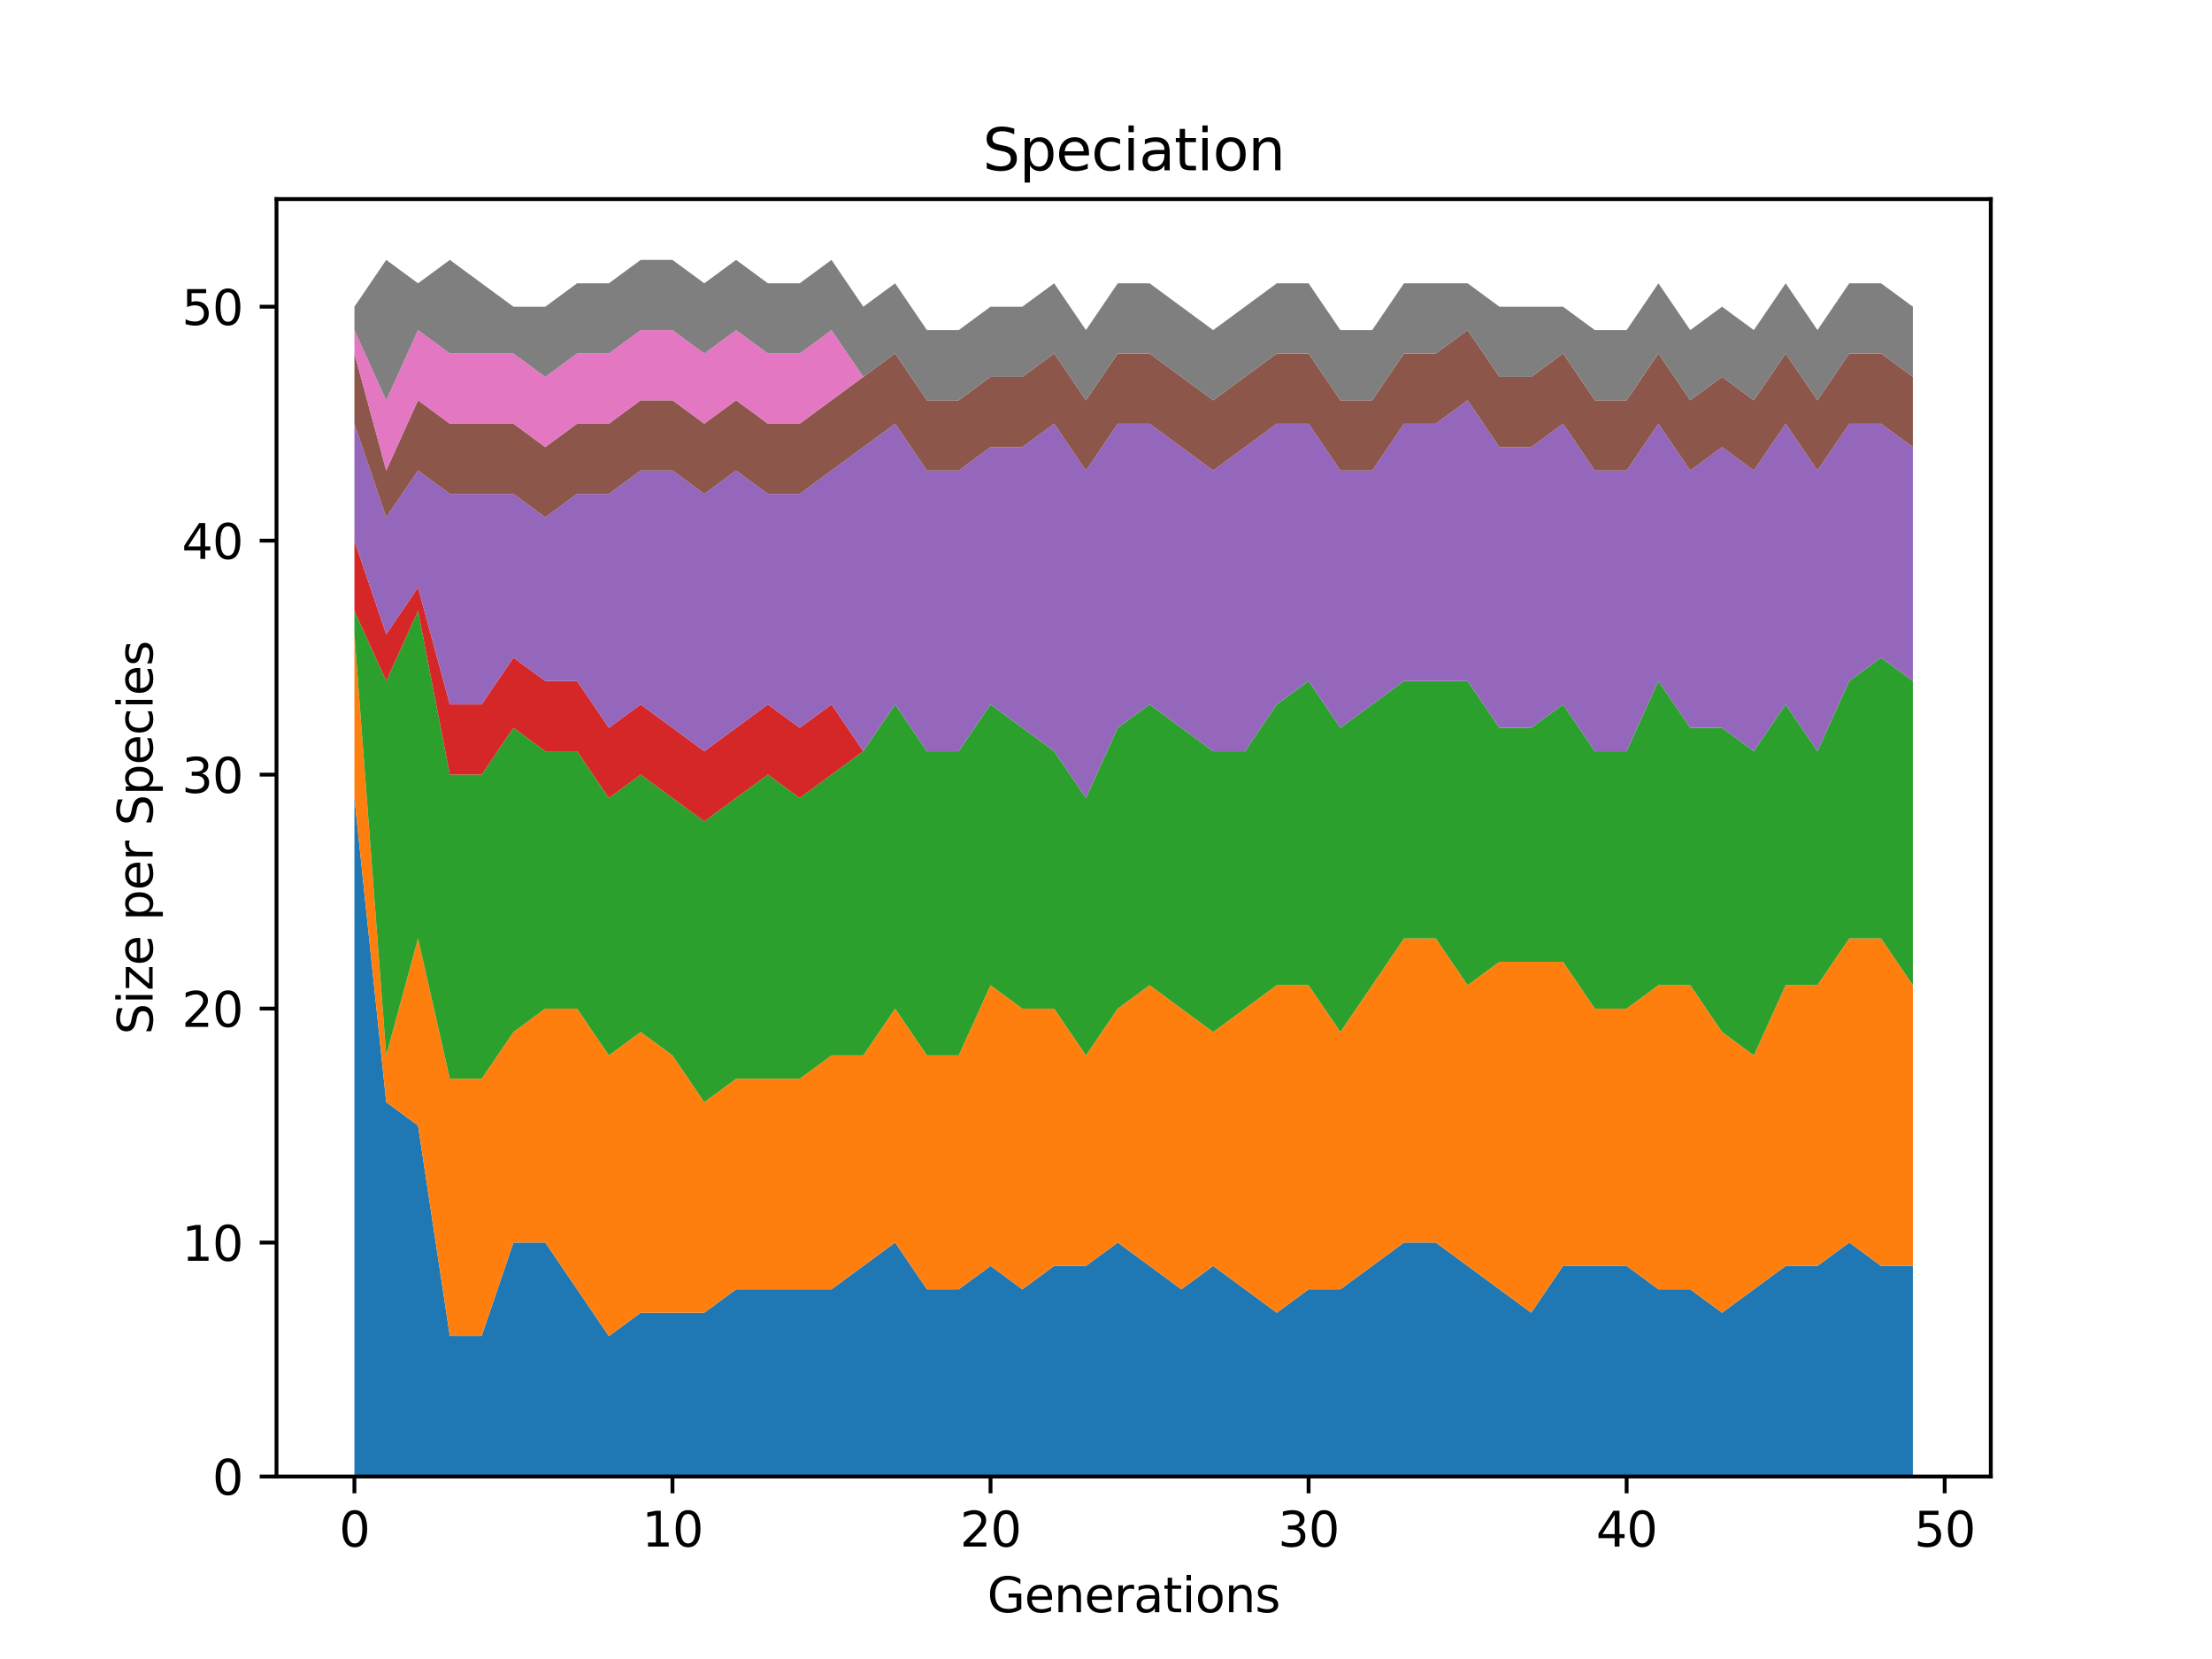 <?xml version="1.0" encoding="utf-8" standalone="no"?>
<!DOCTYPE svg PUBLIC "-//W3C//DTD SVG 1.1//EN"
  "http://www.w3.org/Graphics/SVG/1.1/DTD/svg11.dtd">
<svg height="345.6pt" version="1.1" viewBox="0 0 460.8 345.6" width="460.8pt" xmlns="http://www.w3.org/2000/svg" xmlns:xlink="http://www.w3.org/1999/xlink">
 <defs>
  <style type="text/css">*{stroke-linecap:butt;stroke-linejoin:round;}</style>
 </defs>
 <g id="figure_1">
  <g id="patch_1">
   <path d="M 0 345.6 
L 460.8 345.6 
L 460.8 0 
L 0 0 
z
" style="fill:#ffffff;"/>
  </g>
  <g id="axes_1">
   <g id="patch_2">
    <path d="M 57.6 307.584 
L 414.72 307.584 
L 414.72 41.472 
L 57.6 41.472 
z
" style="fill:#ffffff;"/>
   </g>
   <g id="PolyCollection_1">
    <path clip-path="url(#p8d9d779cc2)" d="M 73.833 166.242 
L 73.833 307.584 
L 80.458 307.584 
L 87.084 307.584 
L 93.71 307.584 
L 100.335 307.584 
L 106.961 307.584 
L 113.586 307.584 
L 120.212 307.584 
L 126.838 307.584 
L 133.463 307.584 
L 140.089 307.584 
L 146.714 307.584 
L 153.34 307.584 
L 159.966 307.584 
L 166.591 307.584 
L 173.217 307.584 
L 179.842 307.584 
L 186.468 307.584 
L 193.094 307.584 
L 199.719 307.584 
L 206.345 307.584 
L 212.97 307.584 
L 219.596 307.584 
L 226.222 307.584 
L 232.847 307.584 
L 239.473 307.584 
L 246.098 307.584 
L 252.724 307.584 
L 259.35 307.584 
L 265.975 307.584 
L 272.601 307.584 
L 279.226 307.584 
L 285.852 307.584 
L 292.478 307.584 
L 299.103 307.584 
L 305.729 307.584 
L 312.354 307.584 
L 318.98 307.584 
L 325.606 307.584 
L 332.231 307.584 
L 338.857 307.584 
L 345.482 307.584 
L 352.108 307.584 
L 358.734 307.584 
L 365.359 307.584 
L 371.985 307.584 
L 378.61 307.584 
L 385.236 307.584 
L 391.862 307.584 
L 398.487 307.584 
L 398.487 263.719 
L 398.487 263.719 
L 391.862 263.719 
L 385.236 258.846 
L 378.61 263.719 
L 371.985 263.719 
L 365.359 268.593 
L 358.734 273.467 
L 352.108 268.593 
L 345.482 268.593 
L 338.857 263.719 
L 332.231 263.719 
L 325.606 263.719 
L 318.98 273.467 
L 312.354 268.593 
L 305.729 263.719 
L 299.103 258.846 
L 292.478 258.846 
L 285.852 263.719 
L 279.226 268.593 
L 272.601 268.593 
L 265.975 273.467 
L 259.35 268.593 
L 252.724 263.719 
L 246.098 268.593 
L 239.473 263.719 
L 232.847 258.846 
L 226.222 263.719 
L 219.596 263.719 
L 212.97 268.593 
L 206.345 263.719 
L 199.719 268.593 
L 193.094 268.593 
L 186.468 258.846 
L 179.842 263.719 
L 173.217 268.593 
L 166.591 268.593 
L 159.966 268.593 
L 153.34 268.593 
L 146.714 273.467 
L 140.089 273.467 
L 133.463 273.467 
L 126.838 278.341 
L 120.212 268.593 
L 113.586 258.846 
L 106.961 258.846 
L 100.335 278.341 
L 93.71 278.341 
L 87.084 234.476 
L 80.458 229.602 
L 73.833 166.242 
z
" style="fill:#1f77b4;"/>
   </g>
   <g id="PolyCollection_2">
    <path clip-path="url(#p8d9d779cc2)" d="M 73.833 132.126 
L 73.833 166.242 
L 80.458 229.602 
L 87.084 234.476 
L 93.71 278.341 
L 100.335 278.341 
L 106.961 258.846 
L 113.586 258.846 
L 120.212 268.593 
L 126.838 278.341 
L 133.463 273.467 
L 140.089 273.467 
L 146.714 273.467 
L 153.34 268.593 
L 159.966 268.593 
L 166.591 268.593 
L 173.217 268.593 
L 179.842 263.719 
L 186.468 258.846 
L 193.094 268.593 
L 199.719 268.593 
L 206.345 263.719 
L 212.97 268.593 
L 219.596 263.719 
L 226.222 263.719 
L 232.847 258.846 
L 239.473 263.719 
L 246.098 268.593 
L 252.724 263.719 
L 259.35 268.593 
L 265.975 273.467 
L 272.601 268.593 
L 279.226 268.593 
L 285.852 263.719 
L 292.478 258.846 
L 299.103 258.846 
L 305.729 263.719 
L 312.354 268.593 
L 318.98 273.467 
L 325.606 263.719 
L 332.231 263.719 
L 338.857 263.719 
L 345.482 268.593 
L 352.108 268.593 
L 358.734 273.467 
L 365.359 268.593 
L 371.985 263.719 
L 378.61 263.719 
L 385.236 258.846 
L 391.862 263.719 
L 398.487 263.719 
L 398.487 205.233 
L 398.487 205.233 
L 391.862 195.486 
L 385.236 195.486 
L 378.61 205.233 
L 371.985 205.233 
L 365.359 219.855 
L 358.734 214.981 
L 352.108 205.233 
L 345.482 205.233 
L 338.857 210.107 
L 332.231 210.107 
L 325.606 200.359 
L 318.98 200.359 
L 312.354 200.359 
L 305.729 205.233 
L 299.103 195.486 
L 292.478 195.486 
L 285.852 205.233 
L 279.226 214.981 
L 272.601 205.233 
L 265.975 205.233 
L 259.35 210.107 
L 252.724 214.981 
L 246.098 210.107 
L 239.473 205.233 
L 232.847 210.107 
L 226.222 219.855 
L 219.596 210.107 
L 212.97 210.107 
L 206.345 205.233 
L 199.719 219.855 
L 193.094 219.855 
L 186.468 210.107 
L 179.842 219.855 
L 173.217 219.855 
L 166.591 224.729 
L 159.966 224.729 
L 153.34 224.729 
L 146.714 229.602 
L 140.089 219.855 
L 133.463 214.981 
L 126.838 219.855 
L 120.212 210.107 
L 113.586 210.107 
L 106.961 214.981 
L 100.335 224.729 
L 93.71 224.729 
L 87.084 195.486 
L 80.458 219.855 
L 73.833 132.126 
z
" style="fill:#ff7f0e;"/>
   </g>
   <g id="PolyCollection_3">
    <path clip-path="url(#p8d9d779cc2)" d="M 73.833 127.252 
L 73.833 132.126 
L 80.458 219.855 
L 87.084 195.486 
L 93.71 224.729 
L 100.335 224.729 
L 106.961 214.981 
L 113.586 210.107 
L 120.212 210.107 
L 126.838 219.855 
L 133.463 214.981 
L 140.089 219.855 
L 146.714 229.602 
L 153.34 224.729 
L 159.966 224.729 
L 166.591 224.729 
L 173.217 219.855 
L 179.842 219.855 
L 186.468 210.107 
L 193.094 219.855 
L 199.719 219.855 
L 206.345 205.233 
L 212.97 210.107 
L 219.596 210.107 
L 226.222 219.855 
L 232.847 210.107 
L 239.473 205.233 
L 246.098 210.107 
L 252.724 214.981 
L 259.35 210.107 
L 265.975 205.233 
L 272.601 205.233 
L 279.226 214.981 
L 285.852 205.233 
L 292.478 195.486 
L 299.103 195.486 
L 305.729 205.233 
L 312.354 200.359 
L 318.98 200.359 
L 325.606 200.359 
L 332.231 210.107 
L 338.857 210.107 
L 345.482 205.233 
L 352.108 205.233 
L 358.734 214.981 
L 365.359 219.855 
L 371.985 205.233 
L 378.61 205.233 
L 385.236 195.486 
L 391.862 195.486 
L 398.487 205.233 
L 398.487 141.873 
L 398.487 141.873 
L 391.862 136.999 
L 385.236 141.873 
L 378.61 156.495 
L 371.985 146.747 
L 365.359 156.495 
L 358.734 151.621 
L 352.108 151.621 
L 345.482 141.873 
L 338.857 156.495 
L 332.231 156.495 
L 325.606 146.747 
L 318.98 151.621 
L 312.354 151.621 
L 305.729 141.873 
L 299.103 141.873 
L 292.478 141.873 
L 285.852 146.747 
L 279.226 151.621 
L 272.601 141.873 
L 265.975 146.747 
L 259.35 156.495 
L 252.724 156.495 
L 246.098 151.621 
L 239.473 146.747 
L 232.847 151.621 
L 226.222 166.242 
L 219.596 156.495 
L 212.97 151.621 
L 206.345 146.747 
L 199.719 156.495 
L 193.094 156.495 
L 186.468 146.747 
L 179.842 156.495 
L 173.217 161.369 
L 166.591 166.242 
L 159.966 161.369 
L 153.34 166.242 
L 146.714 171.116 
L 140.089 166.242 
L 133.463 161.369 
L 126.838 166.242 
L 120.212 156.495 
L 113.586 156.495 
L 106.961 151.621 
L 100.335 161.369 
L 93.71 161.369 
L 87.084 127.252 
L 80.458 141.873 
L 73.833 127.252 
z
" style="fill:#2ca02c;"/>
   </g>
   <g id="PolyCollection_4">
    <path clip-path="url(#p8d9d779cc2)" d="M 73.833 112.63 
L 73.833 127.252 
L 80.458 141.873 
L 87.084 127.252 
L 93.71 161.369 
L 100.335 161.369 
L 106.961 151.621 
L 113.586 156.495 
L 120.212 156.495 
L 126.838 166.242 
L 133.463 161.369 
L 140.089 166.242 
L 146.714 171.116 
L 153.34 166.242 
L 159.966 161.369 
L 166.591 166.242 
L 173.217 161.369 
L 179.842 156.495 
L 186.468 146.747 
L 193.094 156.495 
L 199.719 156.495 
L 206.345 146.747 
L 212.97 151.621 
L 219.596 156.495 
L 226.222 166.242 
L 232.847 151.621 
L 239.473 146.747 
L 246.098 151.621 
L 252.724 156.495 
L 259.35 156.495 
L 265.975 146.747 
L 272.601 141.873 
L 279.226 151.621 
L 285.852 146.747 
L 292.478 141.873 
L 299.103 141.873 
L 305.729 141.873 
L 312.354 151.621 
L 318.98 151.621 
L 325.606 146.747 
L 332.231 156.495 
L 338.857 156.495 
L 345.482 141.873 
L 352.108 151.621 
L 358.734 151.621 
L 365.359 156.495 
L 371.985 146.747 
L 378.61 156.495 
L 385.236 141.873 
L 391.862 136.999 
L 398.487 141.873 
L 398.487 141.873 
L 398.487 141.873 
L 391.862 136.999 
L 385.236 141.873 
L 378.61 156.495 
L 371.985 146.747 
L 365.359 156.495 
L 358.734 151.621 
L 352.108 151.621 
L 345.482 141.873 
L 338.857 156.495 
L 332.231 156.495 
L 325.606 146.747 
L 318.98 151.621 
L 312.354 151.621 
L 305.729 141.873 
L 299.103 141.873 
L 292.478 141.873 
L 285.852 146.747 
L 279.226 151.621 
L 272.601 141.873 
L 265.975 146.747 
L 259.35 156.495 
L 252.724 156.495 
L 246.098 151.621 
L 239.473 146.747 
L 232.847 151.621 
L 226.222 166.242 
L 219.596 156.495 
L 212.97 151.621 
L 206.345 146.747 
L 199.719 156.495 
L 193.094 156.495 
L 186.468 146.747 
L 179.842 156.495 
L 173.217 146.747 
L 166.591 151.621 
L 159.966 146.747 
L 153.34 151.621 
L 146.714 156.495 
L 140.089 151.621 
L 133.463 146.747 
L 126.838 151.621 
L 120.212 141.873 
L 113.586 141.873 
L 106.961 136.999 
L 100.335 146.747 
L 93.71 146.747 
L 87.084 122.378 
L 80.458 132.126 
L 73.833 112.63 
z
" style="fill:#d62728;"/>
   </g>
   <g id="PolyCollection_5">
    <path clip-path="url(#p8d9d779cc2)" d="M 73.833 88.261 
L 73.833 112.63 
L 80.458 132.126 
L 87.084 122.378 
L 93.71 146.747 
L 100.335 146.747 
L 106.961 136.999 
L 113.586 141.873 
L 120.212 141.873 
L 126.838 151.621 
L 133.463 146.747 
L 140.089 151.621 
L 146.714 156.495 
L 153.34 151.621 
L 159.966 146.747 
L 166.591 151.621 
L 173.217 146.747 
L 179.842 156.495 
L 186.468 146.747 
L 193.094 156.495 
L 199.719 156.495 
L 206.345 146.747 
L 212.97 151.621 
L 219.596 156.495 
L 226.222 166.242 
L 232.847 151.621 
L 239.473 146.747 
L 246.098 151.621 
L 252.724 156.495 
L 259.35 156.495 
L 265.975 146.747 
L 272.601 141.873 
L 279.226 151.621 
L 285.852 146.747 
L 292.478 141.873 
L 299.103 141.873 
L 305.729 141.873 
L 312.354 151.621 
L 318.98 151.621 
L 325.606 146.747 
L 332.231 156.495 
L 338.857 156.495 
L 345.482 141.873 
L 352.108 151.621 
L 358.734 151.621 
L 365.359 156.495 
L 371.985 146.747 
L 378.61 156.495 
L 385.236 141.873 
L 391.862 136.999 
L 398.487 141.873 
L 398.487 93.135 
L 398.487 93.135 
L 391.862 88.261 
L 385.236 88.261 
L 378.61 98.009 
L 371.985 88.261 
L 365.359 98.009 
L 358.734 93.135 
L 352.108 98.009 
L 345.482 88.261 
L 338.857 98.009 
L 332.231 98.009 
L 325.606 88.261 
L 318.98 93.135 
L 312.354 93.135 
L 305.729 83.387 
L 299.103 88.261 
L 292.478 88.261 
L 285.852 98.009 
L 279.226 98.009 
L 272.601 88.261 
L 265.975 88.261 
L 259.35 93.135 
L 252.724 98.009 
L 246.098 93.135 
L 239.473 88.261 
L 232.847 88.261 
L 226.222 98.009 
L 219.596 88.261 
L 212.97 93.135 
L 206.345 93.135 
L 199.719 98.009 
L 193.094 98.009 
L 186.468 88.261 
L 179.842 93.135 
L 173.217 98.009 
L 166.591 102.882 
L 159.966 102.882 
L 153.34 98.009 
L 146.714 102.882 
L 140.089 98.009 
L 133.463 98.009 
L 126.838 102.882 
L 120.212 102.882 
L 113.586 107.756 
L 106.961 102.882 
L 100.335 102.882 
L 93.71 102.882 
L 87.084 98.009 
L 80.458 107.756 
L 73.833 88.261 
z
" style="fill:#9467bd;"/>
   </g>
   <g id="PolyCollection_6">
    <path clip-path="url(#p8d9d779cc2)" d="M 73.833 73.639 
L 73.833 88.261 
L 80.458 107.756 
L 87.084 98.009 
L 93.71 102.882 
L 100.335 102.882 
L 106.961 102.882 
L 113.586 107.756 
L 120.212 102.882 
L 126.838 102.882 
L 133.463 98.009 
L 140.089 98.009 
L 146.714 102.882 
L 153.34 98.009 
L 159.966 102.882 
L 166.591 102.882 
L 173.217 98.009 
L 179.842 93.135 
L 186.468 88.261 
L 193.094 98.009 
L 199.719 98.009 
L 206.345 93.135 
L 212.97 93.135 
L 219.596 88.261 
L 226.222 98.009 
L 232.847 88.261 
L 239.473 88.261 
L 246.098 93.135 
L 252.724 98.009 
L 259.35 93.135 
L 265.975 88.261 
L 272.601 88.261 
L 279.226 98.009 
L 285.852 98.009 
L 292.478 88.261 
L 299.103 88.261 
L 305.729 83.387 
L 312.354 93.135 
L 318.98 93.135 
L 325.606 88.261 
L 332.231 98.009 
L 338.857 98.009 
L 345.482 88.261 
L 352.108 98.009 
L 358.734 93.135 
L 365.359 98.009 
L 371.985 88.261 
L 378.61 98.009 
L 385.236 88.261 
L 391.862 88.261 
L 398.487 93.135 
L 398.487 78.513 
L 398.487 78.513 
L 391.862 73.639 
L 385.236 73.639 
L 378.61 83.387 
L 371.985 73.639 
L 365.359 83.387 
L 358.734 78.513 
L 352.108 83.387 
L 345.482 73.639 
L 338.857 83.387 
L 332.231 83.387 
L 325.606 73.639 
L 318.98 78.513 
L 312.354 78.513 
L 305.729 68.766 
L 299.103 73.639 
L 292.478 73.639 
L 285.852 83.387 
L 279.226 83.387 
L 272.601 73.639 
L 265.975 73.639 
L 259.35 78.513 
L 252.724 83.387 
L 246.098 78.513 
L 239.473 73.639 
L 232.847 73.639 
L 226.222 83.387 
L 219.596 73.639 
L 212.97 78.513 
L 206.345 78.513 
L 199.719 83.387 
L 193.094 83.387 
L 186.468 73.639 
L 179.842 78.513 
L 173.217 83.387 
L 166.591 88.261 
L 159.966 88.261 
L 153.34 83.387 
L 146.714 88.261 
L 140.089 83.387 
L 133.463 83.387 
L 126.838 88.261 
L 120.212 88.261 
L 113.586 93.135 
L 106.961 88.261 
L 100.335 88.261 
L 93.71 88.261 
L 87.084 83.387 
L 80.458 98.009 
L 73.833 73.639 
z
" style="fill:#8c564b;"/>
   </g>
   <g id="PolyCollection_7">
    <path clip-path="url(#p8d9d779cc2)" d="M 73.833 68.766 
L 73.833 73.639 
L 80.458 98.009 
L 87.084 83.387 
L 93.71 88.261 
L 100.335 88.261 
L 106.961 88.261 
L 113.586 93.135 
L 120.212 88.261 
L 126.838 88.261 
L 133.463 83.387 
L 140.089 83.387 
L 146.714 88.261 
L 153.34 83.387 
L 159.966 88.261 
L 166.591 88.261 
L 173.217 83.387 
L 179.842 78.513 
L 186.468 73.639 
L 193.094 83.387 
L 199.719 83.387 
L 206.345 78.513 
L 212.97 78.513 
L 219.596 73.639 
L 226.222 83.387 
L 232.847 73.639 
L 239.473 73.639 
L 246.098 78.513 
L 252.724 83.387 
L 259.35 78.513 
L 265.975 73.639 
L 272.601 73.639 
L 279.226 83.387 
L 285.852 83.387 
L 292.478 73.639 
L 299.103 73.639 
L 305.729 68.766 
L 312.354 78.513 
L 318.98 78.513 
L 325.606 73.639 
L 332.231 83.387 
L 338.857 83.387 
L 345.482 73.639 
L 352.108 83.387 
L 358.734 78.513 
L 365.359 83.387 
L 371.985 73.639 
L 378.61 83.387 
L 385.236 73.639 
L 391.862 73.639 
L 398.487 78.513 
L 398.487 78.513 
L 398.487 78.513 
L 391.862 73.639 
L 385.236 73.639 
L 378.61 83.387 
L 371.985 73.639 
L 365.359 83.387 
L 358.734 78.513 
L 352.108 83.387 
L 345.482 73.639 
L 338.857 83.387 
L 332.231 83.387 
L 325.606 73.639 
L 318.98 78.513 
L 312.354 78.513 
L 305.729 68.766 
L 299.103 73.639 
L 292.478 73.639 
L 285.852 83.387 
L 279.226 83.387 
L 272.601 73.639 
L 265.975 73.639 
L 259.35 78.513 
L 252.724 83.387 
L 246.098 78.513 
L 239.473 73.639 
L 232.847 73.639 
L 226.222 83.387 
L 219.596 73.639 
L 212.97 78.513 
L 206.345 78.513 
L 199.719 83.387 
L 193.094 83.387 
L 186.468 73.639 
L 179.842 78.513 
L 173.217 68.766 
L 166.591 73.639 
L 159.966 73.639 
L 153.34 68.766 
L 146.714 73.639 
L 140.089 68.766 
L 133.463 68.766 
L 126.838 73.639 
L 120.212 73.639 
L 113.586 78.513 
L 106.961 73.639 
L 100.335 73.639 
L 93.71 73.639 
L 87.084 68.766 
L 80.458 83.387 
L 73.833 68.766 
z
" style="fill:#e377c2;"/>
   </g>
   <g id="PolyCollection_8">
    <path clip-path="url(#p8d9d779cc2)" d="M 73.833 63.892 
L 73.833 68.766 
L 80.458 83.387 
L 87.084 68.766 
L 93.71 73.639 
L 100.335 73.639 
L 106.961 73.639 
L 113.586 78.513 
L 120.212 73.639 
L 126.838 73.639 
L 133.463 68.766 
L 140.089 68.766 
L 146.714 73.639 
L 153.34 68.766 
L 159.966 73.639 
L 166.591 73.639 
L 173.217 68.766 
L 179.842 78.513 
L 186.468 73.639 
L 193.094 83.387 
L 199.719 83.387 
L 206.345 78.513 
L 212.97 78.513 
L 219.596 73.639 
L 226.222 83.387 
L 232.847 73.639 
L 239.473 73.639 
L 246.098 78.513 
L 252.724 83.387 
L 259.35 78.513 
L 265.975 73.639 
L 272.601 73.639 
L 279.226 83.387 
L 285.852 83.387 
L 292.478 73.639 
L 299.103 73.639 
L 305.729 68.766 
L 312.354 78.513 
L 318.98 78.513 
L 325.606 73.639 
L 332.231 83.387 
L 338.857 83.387 
L 345.482 73.639 
L 352.108 83.387 
L 358.734 78.513 
L 365.359 83.387 
L 371.985 73.639 
L 378.61 83.387 
L 385.236 73.639 
L 391.862 73.639 
L 398.487 78.513 
L 398.487 63.892 
L 398.487 63.892 
L 391.862 59.018 
L 385.236 59.018 
L 378.61 68.766 
L 371.985 59.018 
L 365.359 68.766 
L 358.734 63.892 
L 352.108 68.766 
L 345.482 59.018 
L 338.857 68.766 
L 332.231 68.766 
L 325.606 63.892 
L 318.98 63.892 
L 312.354 63.892 
L 305.729 59.018 
L 299.103 59.018 
L 292.478 59.018 
L 285.852 68.766 
L 279.226 68.766 
L 272.601 59.018 
L 265.975 59.018 
L 259.35 63.892 
L 252.724 68.766 
L 246.098 63.892 
L 239.473 59.018 
L 232.847 59.018 
L 226.222 68.766 
L 219.596 59.018 
L 212.97 63.892 
L 206.345 63.892 
L 199.719 68.766 
L 193.094 68.766 
L 186.468 59.018 
L 179.842 63.892 
L 173.217 54.144 
L 166.591 59.018 
L 159.966 59.018 
L 153.34 54.144 
L 146.714 59.018 
L 140.089 54.144 
L 133.463 54.144 
L 126.838 59.018 
L 120.212 59.018 
L 113.586 63.892 
L 106.961 63.892 
L 100.335 59.018 
L 93.71 54.144 
L 87.084 59.018 
L 80.458 54.144 
L 73.833 63.892 
z
" style="fill:#7f7f7f;"/>
   </g>
   <g id="matplotlib.axis_1">
    <g id="xtick_1">
     <g id="line2d_1">
      <defs>
       <path d="M 0 0 
L 0 3.5 
" id="m410677b4e5" style="stroke:#000000;stroke-width:0.8;"/>
      </defs>
      <g>
       <use style="stroke:#000000;stroke-width:0.8;" x="73.833" xlink:href="#m410677b4e5" y="307.584"/>
      </g>
     </g>
     <g id="text_1">
      <!-- 0 -->
      <g transform="translate(70.651 322.182)scale(0.1 -0.1)">
       <defs>
        <path d="M 2034 4250 
Q 1547 4250 1301 3770 
Q 1056 3291 1056 2328 
Q 1056 1369 1301 889 
Q 1547 409 2034 409 
Q 2525 409 2770 889 
Q 3016 1369 3016 2328 
Q 3016 3291 2770 3770 
Q 2525 4250 2034 4250 
z
M 2034 4750 
Q 2819 4750 3233 4129 
Q 3647 3509 3647 2328 
Q 3647 1150 3233 529 
Q 2819 -91 2034 -91 
Q 1250 -91 836 529 
Q 422 1150 422 2328 
Q 422 3509 836 4129 
Q 1250 4750 2034 4750 
z
" id="DejaVuSans-30" transform="scale(0.016)"/>
       </defs>
       <use xlink:href="#DejaVuSans-30"/>
      </g>
     </g>
    </g>
    <g id="xtick_2">
     <g id="line2d_2">
      <g>
       <use style="stroke:#000000;stroke-width:0.8;" x="140.089" xlink:href="#m410677b4e5" y="307.584"/>
      </g>
     </g>
     <g id="text_2">
      <!-- 10 -->
      <g transform="translate(133.726 322.182)scale(0.1 -0.1)">
       <defs>
        <path d="M 794 531 
L 1825 531 
L 1825 4091 
L 703 3866 
L 703 4441 
L 1819 4666 
L 2450 4666 
L 2450 531 
L 3481 531 
L 3481 0 
L 794 0 
L 794 531 
z
" id="DejaVuSans-31" transform="scale(0.016)"/>
       </defs>
       <use xlink:href="#DejaVuSans-31"/>
       <use x="63.623" xlink:href="#DejaVuSans-30"/>
      </g>
     </g>
    </g>
    <g id="xtick_3">
     <g id="line2d_3">
      <g>
       <use style="stroke:#000000;stroke-width:0.8;" x="206.345" xlink:href="#m410677b4e5" y="307.584"/>
      </g>
     </g>
     <g id="text_3">
      <!-- 20 -->
      <g transform="translate(199.982 322.182)scale(0.1 -0.1)">
       <defs>
        <path d="M 1228 531 
L 3431 531 
L 3431 0 
L 469 0 
L 469 531 
Q 828 903 1448 1529 
Q 2069 2156 2228 2338 
Q 2531 2678 2651 2914 
Q 2772 3150 2772 3378 
Q 2772 3750 2511 3984 
Q 2250 4219 1831 4219 
Q 1534 4219 1204 4116 
Q 875 4013 500 3803 
L 500 4441 
Q 881 4594 1212 4672 
Q 1544 4750 1819 4750 
Q 2544 4750 2975 4387 
Q 3406 4025 3406 3419 
Q 3406 3131 3298 2873 
Q 3191 2616 2906 2266 
Q 2828 2175 2409 1742 
Q 1991 1309 1228 531 
z
" id="DejaVuSans-32" transform="scale(0.016)"/>
       </defs>
       <use xlink:href="#DejaVuSans-32"/>
       <use x="63.623" xlink:href="#DejaVuSans-30"/>
      </g>
     </g>
    </g>
    <g id="xtick_4">
     <g id="line2d_4">
      <g>
       <use style="stroke:#000000;stroke-width:0.8;" x="272.601" xlink:href="#m410677b4e5" y="307.584"/>
      </g>
     </g>
     <g id="text_4">
      <!-- 30 -->
      <g transform="translate(266.238 322.182)scale(0.1 -0.1)">
       <defs>
        <path d="M 2597 2516 
Q 3050 2419 3304 2112 
Q 3559 1806 3559 1356 
Q 3559 666 3084 287 
Q 2609 -91 1734 -91 
Q 1441 -91 1130 -33 
Q 819 25 488 141 
L 488 750 
Q 750 597 1062 519 
Q 1375 441 1716 441 
Q 2309 441 2620 675 
Q 2931 909 2931 1356 
Q 2931 1769 2642 2001 
Q 2353 2234 1838 2234 
L 1294 2234 
L 1294 2753 
L 1863 2753 
Q 2328 2753 2575 2939 
Q 2822 3125 2822 3475 
Q 2822 3834 2567 4026 
Q 2313 4219 1838 4219 
Q 1578 4219 1281 4162 
Q 984 4106 628 3988 
L 628 4550 
Q 988 4650 1302 4700 
Q 1616 4750 1894 4750 
Q 2613 4750 3031 4423 
Q 3450 4097 3450 3541 
Q 3450 3153 3228 2886 
Q 3006 2619 2597 2516 
z
" id="DejaVuSans-33" transform="scale(0.016)"/>
       </defs>
       <use xlink:href="#DejaVuSans-33"/>
       <use x="63.623" xlink:href="#DejaVuSans-30"/>
      </g>
     </g>
    </g>
    <g id="xtick_5">
     <g id="line2d_5">
      <g>
       <use style="stroke:#000000;stroke-width:0.8;" x="338.857" xlink:href="#m410677b4e5" y="307.584"/>
      </g>
     </g>
     <g id="text_5">
      <!-- 40 -->
      <g transform="translate(332.494 322.182)scale(0.1 -0.1)">
       <defs>
        <path d="M 2419 4116 
L 825 1625 
L 2419 1625 
L 2419 4116 
z
M 2253 4666 
L 3047 4666 
L 3047 1625 
L 3713 1625 
L 3713 1100 
L 3047 1100 
L 3047 0 
L 2419 0 
L 2419 1100 
L 313 1100 
L 313 1709 
L 2253 4666 
z
" id="DejaVuSans-34" transform="scale(0.016)"/>
       </defs>
       <use xlink:href="#DejaVuSans-34"/>
       <use x="63.623" xlink:href="#DejaVuSans-30"/>
      </g>
     </g>
    </g>
    <g id="xtick_6">
     <g id="line2d_6">
      <g>
       <use style="stroke:#000000;stroke-width:0.8;" x="405.113" xlink:href="#m410677b4e5" y="307.584"/>
      </g>
     </g>
     <g id="text_6">
      <!-- 50 -->
      <g transform="translate(398.75 322.182)scale(0.1 -0.1)">
       <defs>
        <path d="M 691 4666 
L 3169 4666 
L 3169 4134 
L 1269 4134 
L 1269 2991 
Q 1406 3038 1543 3061 
Q 1681 3084 1819 3084 
Q 2600 3084 3056 2656 
Q 3513 2228 3513 1497 
Q 3513 744 3044 326 
Q 2575 -91 1722 -91 
Q 1428 -91 1123 -41 
Q 819 9 494 109 
L 494 744 
Q 775 591 1075 516 
Q 1375 441 1709 441 
Q 2250 441 2565 725 
Q 2881 1009 2881 1497 
Q 2881 1984 2565 2268 
Q 2250 2553 1709 2553 
Q 1456 2553 1204 2497 
Q 953 2441 691 2322 
L 691 4666 
z
" id="DejaVuSans-35" transform="scale(0.016)"/>
       </defs>
       <use xlink:href="#DejaVuSans-35"/>
       <use x="63.623" xlink:href="#DejaVuSans-30"/>
      </g>
     </g>
    </g>
    <g id="text_7">
     <!-- Generations -->
     <g transform="translate(205.662 335.861)scale(0.1 -0.1)">
      <defs>
       <path d="M 3809 666 
L 3809 1919 
L 2778 1919 
L 2778 2438 
L 4434 2438 
L 4434 434 
Q 4069 175 3628 42 
Q 3188 -91 2688 -91 
Q 1594 -91 976 548 
Q 359 1188 359 2328 
Q 359 3472 976 4111 
Q 1594 4750 2688 4750 
Q 3144 4750 3555 4637 
Q 3966 4525 4313 4306 
L 4313 3634 
Q 3963 3931 3569 4081 
Q 3175 4231 2741 4231 
Q 1884 4231 1454 3753 
Q 1025 3275 1025 2328 
Q 1025 1384 1454 906 
Q 1884 428 2741 428 
Q 3075 428 3337 486 
Q 3600 544 3809 666 
z
" id="DejaVuSans-47" transform="scale(0.016)"/>
       <path d="M 3597 1894 
L 3597 1613 
L 953 1613 
Q 991 1019 1311 708 
Q 1631 397 2203 397 
Q 2534 397 2845 478 
Q 3156 559 3463 722 
L 3463 178 
Q 3153 47 2828 -22 
Q 2503 -91 2169 -91 
Q 1331 -91 842 396 
Q 353 884 353 1716 
Q 353 2575 817 3079 
Q 1281 3584 2069 3584 
Q 2775 3584 3186 3129 
Q 3597 2675 3597 1894 
z
M 3022 2063 
Q 3016 2534 2758 2815 
Q 2500 3097 2075 3097 
Q 1594 3097 1305 2825 
Q 1016 2553 972 2059 
L 3022 2063 
z
" id="DejaVuSans-65" transform="scale(0.016)"/>
       <path d="M 3513 2113 
L 3513 0 
L 2938 0 
L 2938 2094 
Q 2938 2591 2744 2837 
Q 2550 3084 2163 3084 
Q 1697 3084 1428 2787 
Q 1159 2491 1159 1978 
L 1159 0 
L 581 0 
L 581 3500 
L 1159 3500 
L 1159 2956 
Q 1366 3272 1645 3428 
Q 1925 3584 2291 3584 
Q 2894 3584 3203 3211 
Q 3513 2838 3513 2113 
z
" id="DejaVuSans-6e" transform="scale(0.016)"/>
       <path d="M 2631 2963 
Q 2534 3019 2420 3045 
Q 2306 3072 2169 3072 
Q 1681 3072 1420 2755 
Q 1159 2438 1159 1844 
L 1159 0 
L 581 0 
L 581 3500 
L 1159 3500 
L 1159 2956 
Q 1341 3275 1631 3429 
Q 1922 3584 2338 3584 
Q 2397 3584 2469 3576 
Q 2541 3569 2628 3553 
L 2631 2963 
z
" id="DejaVuSans-72" transform="scale(0.016)"/>
       <path d="M 2194 1759 
Q 1497 1759 1228 1600 
Q 959 1441 959 1056 
Q 959 750 1161 570 
Q 1363 391 1709 391 
Q 2188 391 2477 730 
Q 2766 1069 2766 1631 
L 2766 1759 
L 2194 1759 
z
M 3341 1997 
L 3341 0 
L 2766 0 
L 2766 531 
Q 2569 213 2275 61 
Q 1981 -91 1556 -91 
Q 1019 -91 701 211 
Q 384 513 384 1019 
Q 384 1609 779 1909 
Q 1175 2209 1959 2209 
L 2766 2209 
L 2766 2266 
Q 2766 2663 2505 2880 
Q 2244 3097 1772 3097 
Q 1472 3097 1187 3025 
Q 903 2953 641 2809 
L 641 3341 
Q 956 3463 1253 3523 
Q 1550 3584 1831 3584 
Q 2591 3584 2966 3190 
Q 3341 2797 3341 1997 
z
" id="DejaVuSans-61" transform="scale(0.016)"/>
       <path d="M 1172 4494 
L 1172 3500 
L 2356 3500 
L 2356 3053 
L 1172 3053 
L 1172 1153 
Q 1172 725 1289 603 
Q 1406 481 1766 481 
L 2356 481 
L 2356 0 
L 1766 0 
Q 1100 0 847 248 
Q 594 497 594 1153 
L 594 3053 
L 172 3053 
L 172 3500 
L 594 3500 
L 594 4494 
L 1172 4494 
z
" id="DejaVuSans-74" transform="scale(0.016)"/>
       <path d="M 603 3500 
L 1178 3500 
L 1178 0 
L 603 0 
L 603 3500 
z
M 603 4863 
L 1178 4863 
L 1178 4134 
L 603 4134 
L 603 4863 
z
" id="DejaVuSans-69" transform="scale(0.016)"/>
       <path d="M 1959 3097 
Q 1497 3097 1228 2736 
Q 959 2375 959 1747 
Q 959 1119 1226 758 
Q 1494 397 1959 397 
Q 2419 397 2687 759 
Q 2956 1122 2956 1747 
Q 2956 2369 2687 2733 
Q 2419 3097 1959 3097 
z
M 1959 3584 
Q 2709 3584 3137 3096 
Q 3566 2609 3566 1747 
Q 3566 888 3137 398 
Q 2709 -91 1959 -91 
Q 1206 -91 779 398 
Q 353 888 353 1747 
Q 353 2609 779 3096 
Q 1206 3584 1959 3584 
z
" id="DejaVuSans-6f" transform="scale(0.016)"/>
       <path d="M 2834 3397 
L 2834 2853 
Q 2591 2978 2328 3040 
Q 2066 3103 1784 3103 
Q 1356 3103 1142 2972 
Q 928 2841 928 2578 
Q 928 2378 1081 2264 
Q 1234 2150 1697 2047 
L 1894 2003 
Q 2506 1872 2764 1633 
Q 3022 1394 3022 966 
Q 3022 478 2636 193 
Q 2250 -91 1575 -91 
Q 1294 -91 989 -36 
Q 684 19 347 128 
L 347 722 
Q 666 556 975 473 
Q 1284 391 1588 391 
Q 1994 391 2212 530 
Q 2431 669 2431 922 
Q 2431 1156 2273 1281 
Q 2116 1406 1581 1522 
L 1381 1569 
Q 847 1681 609 1914 
Q 372 2147 372 2553 
Q 372 3047 722 3315 
Q 1072 3584 1716 3584 
Q 2034 3584 2315 3537 
Q 2597 3491 2834 3397 
z
" id="DejaVuSans-73" transform="scale(0.016)"/>
      </defs>
      <use xlink:href="#DejaVuSans-47"/>
      <use x="77.49" xlink:href="#DejaVuSans-65"/>
      <use x="139.014" xlink:href="#DejaVuSans-6e"/>
      <use x="202.393" xlink:href="#DejaVuSans-65"/>
      <use x="263.916" xlink:href="#DejaVuSans-72"/>
      <use x="305.029" xlink:href="#DejaVuSans-61"/>
      <use x="366.309" xlink:href="#DejaVuSans-74"/>
      <use x="405.518" xlink:href="#DejaVuSans-69"/>
      <use x="433.301" xlink:href="#DejaVuSans-6f"/>
      <use x="494.482" xlink:href="#DejaVuSans-6e"/>
      <use x="557.861" xlink:href="#DejaVuSans-73"/>
     </g>
    </g>
   </g>
   <g id="matplotlib.axis_2">
    <g id="ytick_1">
     <g id="line2d_7">
      <defs>
       <path d="M 0 0 
L -3.5 0 
" id="m0cb2756f12" style="stroke:#000000;stroke-width:0.8;"/>
      </defs>
      <g>
       <use style="stroke:#000000;stroke-width:0.8;" x="57.6" xlink:href="#m0cb2756f12" y="307.584"/>
      </g>
     </g>
     <g id="text_8">
      <!-- 0 -->
      <g transform="translate(44.237 311.383)scale(0.1 -0.1)">
       <use xlink:href="#DejaVuSans-30"/>
      </g>
     </g>
    </g>
    <g id="ytick_2">
     <g id="line2d_8">
      <g>
       <use style="stroke:#000000;stroke-width:0.8;" x="57.6" xlink:href="#m0cb2756f12" y="258.846"/>
      </g>
     </g>
     <g id="text_9">
      <!-- 10 -->
      <g transform="translate(37.875 262.645)scale(0.1 -0.1)">
       <use xlink:href="#DejaVuSans-31"/>
       <use x="63.623" xlink:href="#DejaVuSans-30"/>
      </g>
     </g>
    </g>
    <g id="ytick_3">
     <g id="line2d_9">
      <g>
       <use style="stroke:#000000;stroke-width:0.8;" x="57.6" xlink:href="#m0cb2756f12" y="210.107"/>
      </g>
     </g>
     <g id="text_10">
      <!-- 20 -->
      <g transform="translate(37.875 213.906)scale(0.1 -0.1)">
       <use xlink:href="#DejaVuSans-32"/>
       <use x="63.623" xlink:href="#DejaVuSans-30"/>
      </g>
     </g>
    </g>
    <g id="ytick_4">
     <g id="line2d_10">
      <g>
       <use style="stroke:#000000;stroke-width:0.8;" x="57.6" xlink:href="#m0cb2756f12" y="161.369"/>
      </g>
     </g>
     <g id="text_11">
      <!-- 30 -->
      <g transform="translate(37.875 165.168)scale(0.1 -0.1)">
       <use xlink:href="#DejaVuSans-33"/>
       <use x="63.623" xlink:href="#DejaVuSans-30"/>
      </g>
     </g>
    </g>
    <g id="ytick_5">
     <g id="line2d_11">
      <g>
       <use style="stroke:#000000;stroke-width:0.8;" x="57.6" xlink:href="#m0cb2756f12" y="112.63"/>
      </g>
     </g>
     <g id="text_12">
      <!-- 40 -->
      <g transform="translate(37.875 116.429)scale(0.1 -0.1)">
       <use xlink:href="#DejaVuSans-34"/>
       <use x="63.623" xlink:href="#DejaVuSans-30"/>
      </g>
     </g>
    </g>
    <g id="ytick_6">
     <g id="line2d_12">
      <g>
       <use style="stroke:#000000;stroke-width:0.8;" x="57.6" xlink:href="#m0cb2756f12" y="63.892"/>
      </g>
     </g>
     <g id="text_13">
      <!-- 50 -->
      <g transform="translate(37.875 67.691)scale(0.1 -0.1)">
       <use xlink:href="#DejaVuSans-35"/>
       <use x="63.623" xlink:href="#DejaVuSans-30"/>
      </g>
     </g>
    </g>
    <g id="text_14">
     <!-- Size per Species -->
     <g transform="translate(31.795 215.521)rotate(-90)scale(0.1 -0.1)">
      <defs>
       <path d="M 3425 4513 
L 3425 3897 
Q 3066 4069 2747 4153 
Q 2428 4238 2131 4238 
Q 1616 4238 1336 4038 
Q 1056 3838 1056 3469 
Q 1056 3159 1242 3001 
Q 1428 2844 1947 2747 
L 2328 2669 
Q 3034 2534 3370 2195 
Q 3706 1856 3706 1288 
Q 3706 609 3251 259 
Q 2797 -91 1919 -91 
Q 1588 -91 1214 -16 
Q 841 59 441 206 
L 441 856 
Q 825 641 1194 531 
Q 1563 422 1919 422 
Q 2459 422 2753 634 
Q 3047 847 3047 1241 
Q 3047 1584 2836 1778 
Q 2625 1972 2144 2069 
L 1759 2144 
Q 1053 2284 737 2584 
Q 422 2884 422 3419 
Q 422 4038 858 4394 
Q 1294 4750 2059 4750 
Q 2388 4750 2728 4690 
Q 3069 4631 3425 4513 
z
" id="DejaVuSans-53" transform="scale(0.016)"/>
       <path d="M 353 3500 
L 3084 3500 
L 3084 2975 
L 922 459 
L 3084 459 
L 3084 0 
L 275 0 
L 275 525 
L 2438 3041 
L 353 3041 
L 353 3500 
z
" id="DejaVuSans-7a" transform="scale(0.016)"/>
       <path id="DejaVuSans-20" transform="scale(0.016)"/>
       <path d="M 1159 525 
L 1159 -1331 
L 581 -1331 
L 581 3500 
L 1159 3500 
L 1159 2969 
Q 1341 3281 1617 3432 
Q 1894 3584 2278 3584 
Q 2916 3584 3314 3078 
Q 3713 2572 3713 1747 
Q 3713 922 3314 415 
Q 2916 -91 2278 -91 
Q 1894 -91 1617 61 
Q 1341 213 1159 525 
z
M 3116 1747 
Q 3116 2381 2855 2742 
Q 2594 3103 2138 3103 
Q 1681 3103 1420 2742 
Q 1159 2381 1159 1747 
Q 1159 1113 1420 752 
Q 1681 391 2138 391 
Q 2594 391 2855 752 
Q 3116 1113 3116 1747 
z
" id="DejaVuSans-70" transform="scale(0.016)"/>
       <path d="M 3122 3366 
L 3122 2828 
Q 2878 2963 2633 3030 
Q 2388 3097 2138 3097 
Q 1578 3097 1268 2742 
Q 959 2388 959 1747 
Q 959 1106 1268 751 
Q 1578 397 2138 397 
Q 2388 397 2633 464 
Q 2878 531 3122 666 
L 3122 134 
Q 2881 22 2623 -34 
Q 2366 -91 2075 -91 
Q 1284 -91 818 406 
Q 353 903 353 1747 
Q 353 2603 823 3093 
Q 1294 3584 2113 3584 
Q 2378 3584 2631 3529 
Q 2884 3475 3122 3366 
z
" id="DejaVuSans-63" transform="scale(0.016)"/>
      </defs>
      <use xlink:href="#DejaVuSans-53"/>
      <use x="63.477" xlink:href="#DejaVuSans-69"/>
      <use x="91.26" xlink:href="#DejaVuSans-7a"/>
      <use x="143.75" xlink:href="#DejaVuSans-65"/>
      <use x="205.273" xlink:href="#DejaVuSans-20"/>
      <use x="237.061" xlink:href="#DejaVuSans-70"/>
      <use x="300.537" xlink:href="#DejaVuSans-65"/>
      <use x="362.061" xlink:href="#DejaVuSans-72"/>
      <use x="403.174" xlink:href="#DejaVuSans-20"/>
      <use x="434.961" xlink:href="#DejaVuSans-53"/>
      <use x="498.438" xlink:href="#DejaVuSans-70"/>
      <use x="561.914" xlink:href="#DejaVuSans-65"/>
      <use x="623.438" xlink:href="#DejaVuSans-63"/>
      <use x="678.418" xlink:href="#DejaVuSans-69"/>
      <use x="706.201" xlink:href="#DejaVuSans-65"/>
      <use x="767.725" xlink:href="#DejaVuSans-73"/>
     </g>
    </g>
   </g>
   <g id="patch_3">
    <path d="M 57.6 307.584 
L 57.6 41.472 
" style="fill:none;stroke:#000000;stroke-linecap:square;stroke-linejoin:miter;stroke-width:0.8;"/>
   </g>
   <g id="patch_4">
    <path d="M 414.72 307.584 
L 414.72 41.472 
" style="fill:none;stroke:#000000;stroke-linecap:square;stroke-linejoin:miter;stroke-width:0.8;"/>
   </g>
   <g id="patch_5">
    <path d="M 57.6 307.584 
L 414.72 307.584 
" style="fill:none;stroke:#000000;stroke-linecap:square;stroke-linejoin:miter;stroke-width:0.8;"/>
   </g>
   <g id="patch_6">
    <path d="M 57.6 41.472 
L 414.72 41.472 
" style="fill:none;stroke:#000000;stroke-linecap:square;stroke-linejoin:miter;stroke-width:0.8;"/>
   </g>
   <g id="text_15">
    <!-- Speciation -->
    <g transform="translate(204.714 35.472)scale(0.12 -0.12)">
     <use xlink:href="#DejaVuSans-53"/>
     <use x="63.477" xlink:href="#DejaVuSans-70"/>
     <use x="126.953" xlink:href="#DejaVuSans-65"/>
     <use x="188.477" xlink:href="#DejaVuSans-63"/>
     <use x="243.457" xlink:href="#DejaVuSans-69"/>
     <use x="271.24" xlink:href="#DejaVuSans-61"/>
     <use x="332.52" xlink:href="#DejaVuSans-74"/>
     <use x="371.729" xlink:href="#DejaVuSans-69"/>
     <use x="399.512" xlink:href="#DejaVuSans-6f"/>
     <use x="460.693" xlink:href="#DejaVuSans-6e"/>
    </g>
   </g>
  </g>
 </g>
 <defs>
  <clipPath id="p8d9d779cc2">
   <rect height="266.112" width="357.12" x="57.6" y="41.472"/>
  </clipPath>
 </defs>
</svg>
